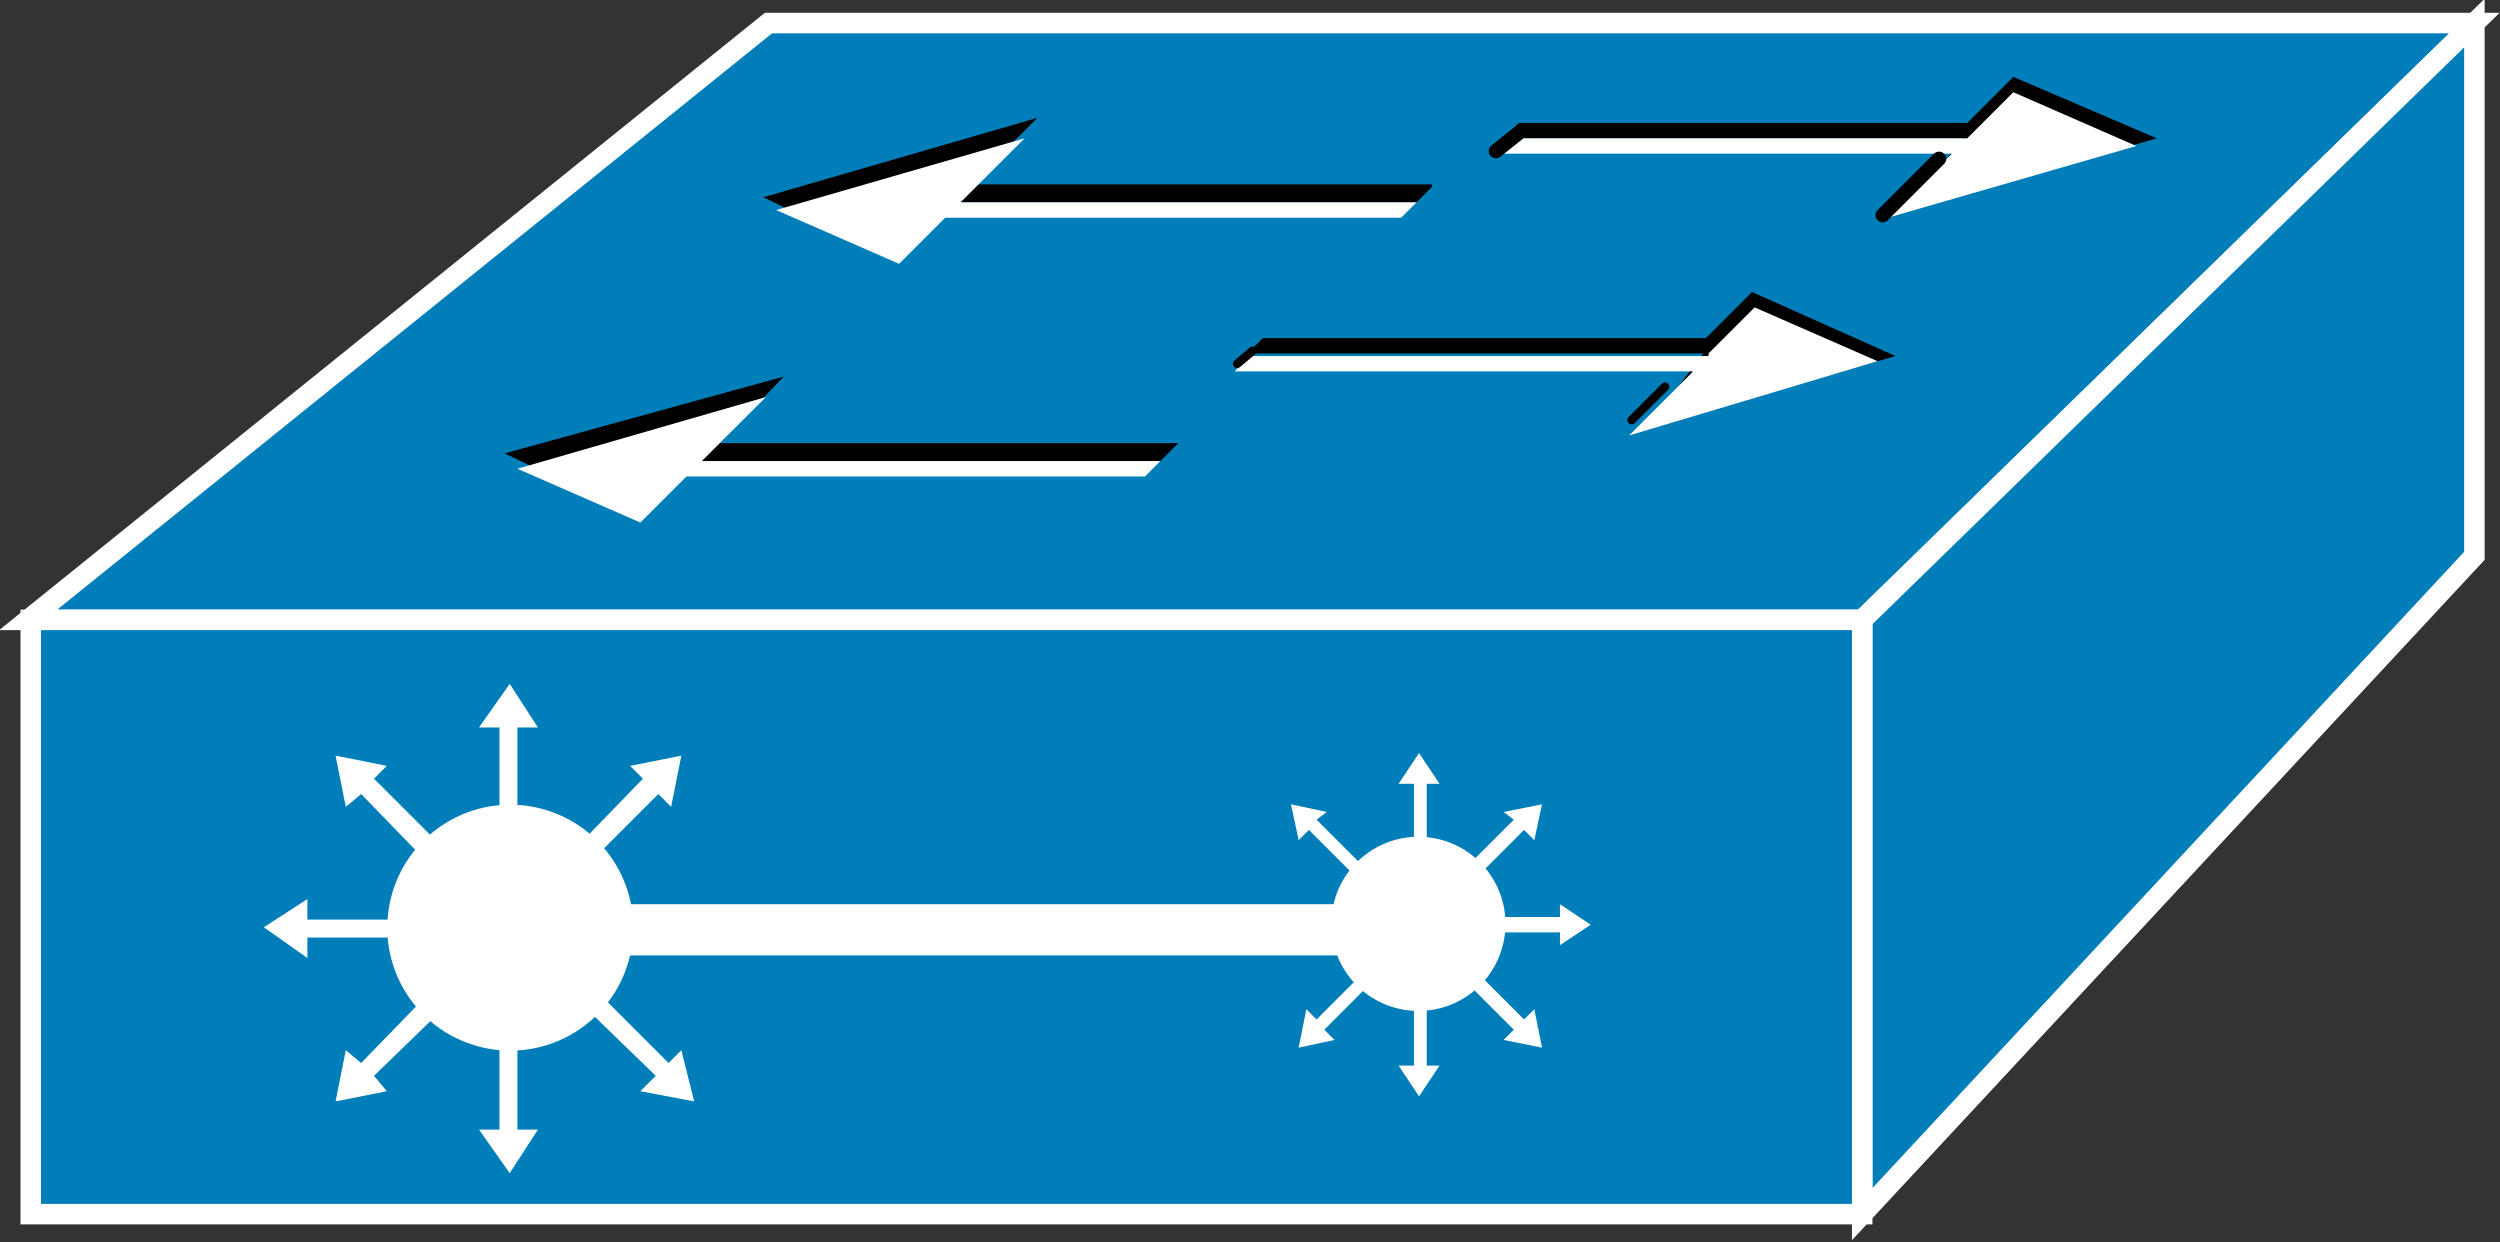<?xml version="1.0" encoding="utf-8"?>
<!-- Generator: Adobe Illustrator 20.1.0, SVG Export Plug-In . SVG Version: 6.00 Build 0)  -->
<svg version="1.1" id="Layer_1" xmlns="http://www.w3.org/2000/svg" xmlns:xlink="http://www.w3.org/1999/xlink" x="0px" y="0px"
	 viewBox="0 0 97.6 48.5" style="enable-background:new 0 0 97.6 48.5;" xml:space="preserve">
<rect x="0" y="0" width="97.6" height="48.5" fill="#333333" stroke="none"/>
<style type="text/css">
	.st0{fill:#007EBA;stroke:#FFFFFF;stroke-width:0.8;}
	.st1{fill:#FFFFFF;}
	.st2{fill:none;stroke:#000000;stroke-width:0.56;stroke-linecap:round;}
	.st3{fill:none;stroke:#000000;stroke-width:0.336;stroke-linecap:round;}
	.st4{fill:none;stroke:#FFFFFF;stroke-width:2;}
</style>
<g>
	<g>
		<g>
			<polygon class="st0" points="1.1,24.2 30,0.9 96.6,0.9 72.7,24.2 			"/>
			<path d="M66.6,13.2l1.8-1.8l5.6,2.5l-9.7,2.8l2.2-2.9H48.7l0.6-0.6H66.6z"/>
			<path d="M55.9,7.3l-0.6,0.6H37.2L34.5,10l-4.7-2.3l10.7-3.1l-2.6,2.6H55.9z"/>
			<path d="M46,17.3L45.3,18H27.2l-2.7,2l-4.8-2.3l10.9-3l-2.5,2.6H46z"/>
			<path d="M76.8,4.8l1.8-1.8l5.6,2.4l-9.7,2.8l2.1-2.8H58.7l0.6-0.6H76.8z"/>
			<path class="st1" d="M66.7,13.8l1.8-1.8l4.8,2.1L63.6,17l2.5-2.5H48.2l0.6-0.6H66.7z"/>
			<path class="st1" d="M55.3,7.9l-0.6,0.6H36.9l-1.8,1.8l-4.8-2.1L40,5.4l-2.5,2.5H55.3z"/>
			<polygon class="st0" points="72.7,47.4 96.6,21.7 96.6,0.9 72.7,24.2 			"/>
			<path class="st1" d="M45.3,18l-0.6,0.6H26.8L25,20.4l-4.8-2.1l9.7-2.8L27.4,18H45.3z"/>
			<path class="st1" d="M76.8,5.4l1.8-1.8l4.8,2.1l-9.7,2.8l2.5-2.5H58.4L59,5.4H76.8z"/>
			<line class="st2" x1="75.7" y1="6.2" x2="73.5" y2="8.4"/>
			<line class="st3" x1="65" y1="15.1" x2="63.7" y2="16.4"/>
			<line class="st3" x1="48.9" y1="13.7" x2="48.3" y2="14.2"/>
			<line class="st2" x1="59.4" y1="5.1" x2="58.4" y2="5.9"/>
			<rect x="1.2" y="24.2" class="st0" width="71.5" height="23.2"/>
		</g>
		<g>
			<g>
				<g>
					<g>
						<polygon class="st1" points="20.2,33.1 20.2,28.4 21,28.4 19.9,26.7 18.7,28.4 19.5,28.4 19.5,33.1 						"/>
						<polygon class="st1" points="17.9,33.7 14.6,30.4 15.1,29.9 13.1,29.5 13.5,31.5 14.1,31 17.3,34.3 						"/>
						<polygon class="st1" points="16.7,35.9 12,35.9 12,35.1 10.3,36.2 12,37.4 12,36.6 16.7,36.6 						"/>
						<polygon class="st1" points="17.3,38.2 14.1,41.5 13.5,41 13.1,43 15.1,42.6 14.6,42 17.9,38.8 						"/>
						<polygon class="st1" points="19.5,39.4 19.5,44.1 18.7,44.1 19.9,45.8 21,44.1 20.2,44.1 20.2,39.4 						"/>
						<polygon class="st1" points="22.4,34.3 25.7,31 26.2,31.5 26.6,29.5 24.6,29.9 25.1,30.4 21.9,33.7 						"/>
					</g>
				</g>
				<g>
					
						<ellipse transform="matrix(0.819 -0.574 0.574 0.819 -17.156 17.991)" class="st1" cx="19.9" cy="36.2" rx="4.8" ry="4.8"/>
				</g>
				<g>
					<polygon class="st1" points="22.3,38.8 25.6,42 25,42.6 27.1,43 26.6,41 26.1,41.5 22.8,38.2 					"/>
				</g>
			</g>
		</g>
		<line class="st4" x1="22.6" y1="36.3" x2="53.1" y2="36.3"/>
	</g>
	<g>
		<g>
			<g>
				<g>
					<polygon class="st1" points="55.2,38.3 55.2,41.6 54.6,41.6 55.4,42.8 56.2,41.6 55.7,41.6 55.7,38.3 					"/>
					<polygon class="st1" points="56.8,37.9 59.1,40.2 58.7,40.6 60.2,40.9 59.9,39.4 59.5,39.8 57.2,37.5 					"/>
					<polygon class="st1" points="57.7,36.4 60.9,36.4 60.9,36.9 62.1,36.1 60.9,35.3 60.9,35.8 57.7,35.8 					"/>
					<polygon class="st1" points="57.2,34.7 59.5,32.4 59.9,32.8 60.2,31.4 58.7,31.7 59.1,32 56.8,34.3 					"/>
					<polygon class="st1" points="55.7,33.9 55.7,30.6 56.2,30.6 55.4,29.4 54.6,30.6 55.2,30.6 55.2,33.9 					"/>
					<polygon class="st1" points="53.7,37.5 51.4,39.8 51,39.4 50.7,40.9 52.1,40.6 51.7,40.2 54,37.9 					"/>
				</g>
			</g>
			<g>
				
					<ellipse transform="matrix(0.819 -0.574 0.574 0.819 -10.72 38.301)" class="st1" cx="55.4" cy="36.1" rx="3.4" ry="3.4"/>
			</g>
			<g>
				<polygon class="st1" points="53.7,34.3 51.4,32 51.8,31.7 50.4,31.4 50.7,32.8 51.1,32.4 53.4,34.7 				"/>
			</g>
		</g>
	</g>
</g>
</svg>
